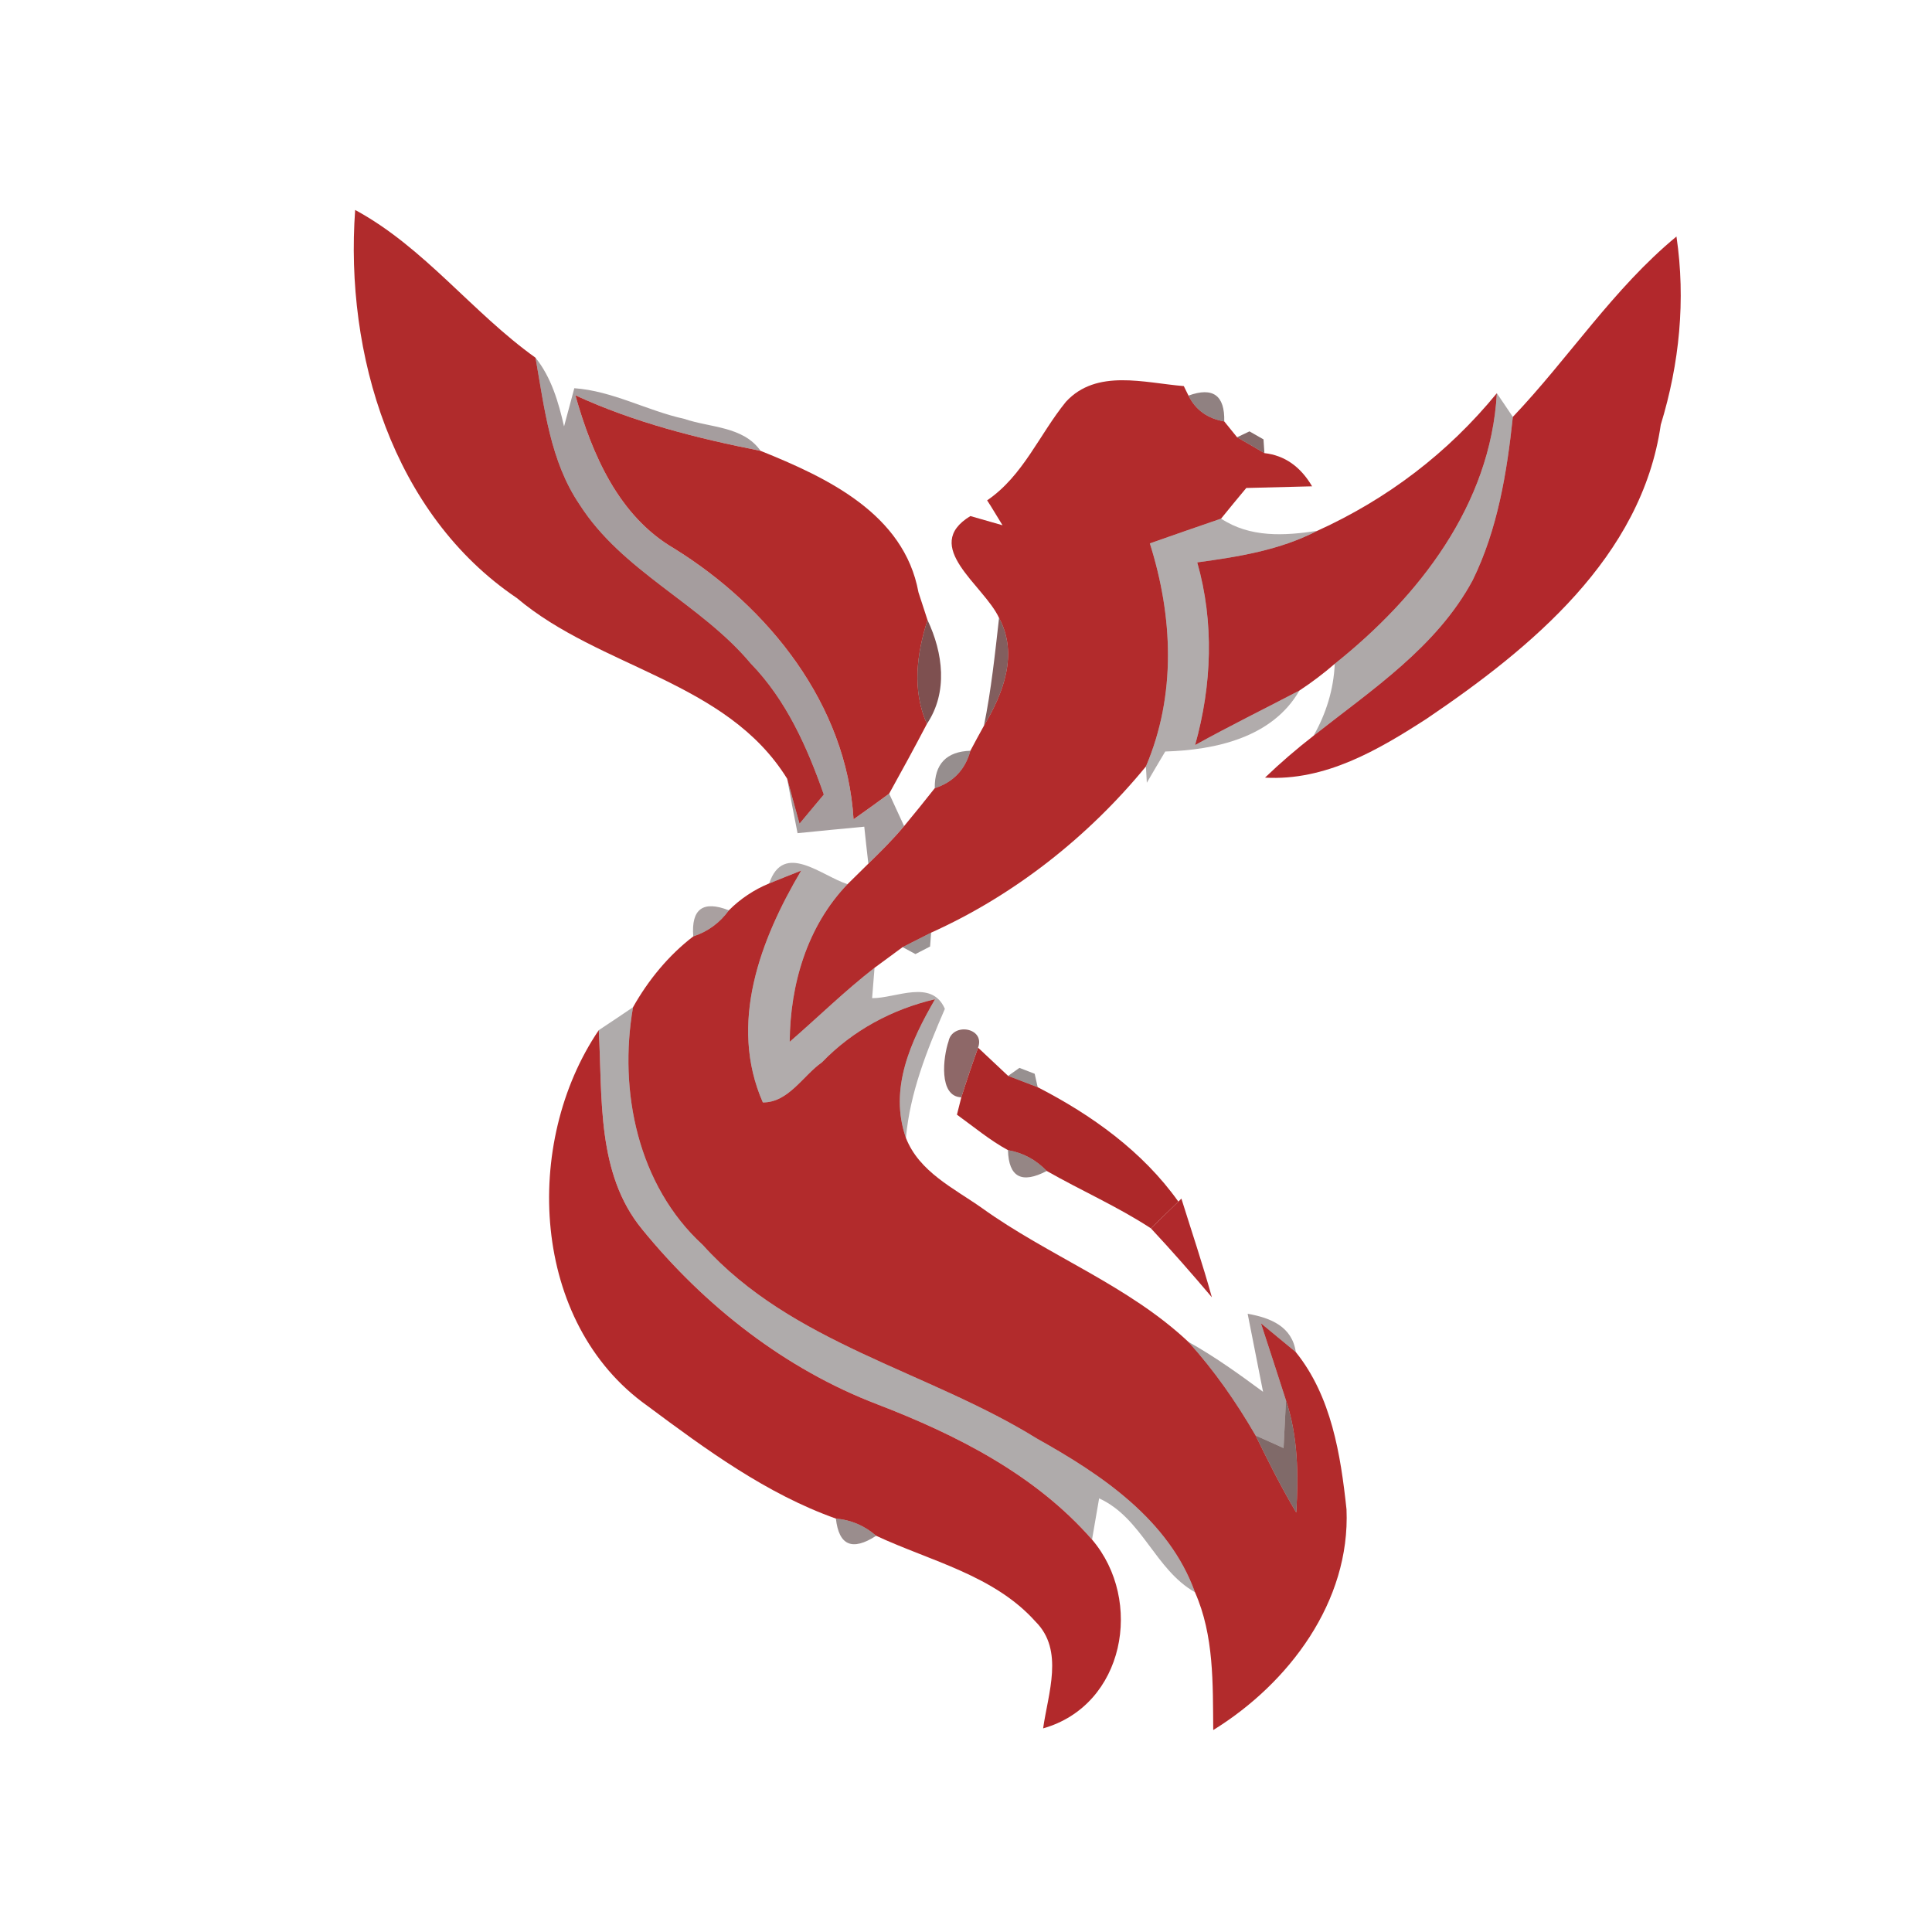 <svg width="128pt" height="128pt" viewBox="0 0 128 128" xmlns="http://www.w3.org/2000/svg">
    <path fill="#b02b2c" d="M23.53 13.91c4.58 2.48 7.75 6.79 11.95 9.79.59 3.33.97 6.86 2.92 9.73 2.84 4.45 8 6.54 11.34 10.53 2.35 2.42 3.74 5.54 4.84 8.68-.54.64-1.07 1.29-1.61 1.93-.2-.74-.62-2.23-.82-2.98-4.02-6.49-12.38-7.3-17.91-11.97-8.24-5.56-11.4-16.17-10.71-25.71z"/>
    <path fill="#b2282c" d="M100.23 27.62c3.71-3.9 6.67-8.51 10.84-11.95.62 4.2.2 8.42-1.04 12.47-1.26 8.77-8.6 14.8-15.5 19.47-3.22 2.08-6.72 4.14-10.72 3.91 1.02-.98 2.09-1.9 3.21-2.77 3.85-3.04 8.17-5.88 10.55-10.31 1.65-3.36 2.27-7.13 2.66-10.82z"/>
    <path fill="#180506" opacity=".39" d="M35.48 23.7c1.05 1.31 1.52 2.94 1.89 4.55.17-.64.51-1.9.68-2.53 2.54.18 4.82 1.49 7.28 2.03 1.71.59 3.91.48 5.06 2.12-4.2-.83-8.37-1.88-12.27-3.68 1.11 3.92 2.86 7.99 6.53 10.14 6.28 3.89 11.44 10.35 11.9 17.95.79-.56 1.58-1.12 2.36-1.7.25.54.74 1.62.99 2.15-.74.89-1.55 1.69-2.37 2.49-.07-.61-.21-1.84-.27-2.45-1.48.14-2.95.28-4.42.43-.24-1.2-.47-2.4-.69-3.61.2.75.62 2.24.82 2.98.54-.64 1.07-1.29 1.61-1.93-1.1-3.14-2.49-6.26-4.84-8.68-3.34-3.99-8.5-6.08-11.34-10.53-1.95-2.87-2.33-6.4-2.92-9.73z"/>
    <g fill="#b22b2c">
        <path d="M70.62 26.62c2.03-2.21 5.21-1.25 7.81-1.04l.31.63c.47.95 1.26 1.52 2.37 1.71l.85 1.05c.46.26 1.36.79 1.81 1.05 1.34.15 2.39.89 3.16 2.2-1.46.04-2.91.07-4.36.11-.42.5-1.26 1.52-1.67 2.03-1.58.54-3.15 1.09-4.72 1.64 1.53 4.84 1.76 10.04-.26 14.78-3.82 4.66-8.74 8.54-14.23 11.01-.48.24-1.42.72-1.89.96-.47.34-1.39 1.03-1.86 1.37-1.96 1.52-3.74 3.27-5.62 4.9.03-3.8 1.15-7.65 3.83-10.44.34-.34 1.03-1.02 1.38-1.36.82-.8 1.63-1.6 2.37-2.49.69-.83 1.36-1.66 2.03-2.51 1.23-.4 2.02-1.23 2.36-2.48.22-.42.67-1.25.9-1.66 1.28-2.14 2.29-4.75 1-7.14-1-2.17-5.2-4.74-1.9-6.75l2.13.61c-.19-.31-.58-.94-.77-1.26l-.25-.39c2.39-1.63 3.46-4.37 5.22-6.53z"/>
        <path d="M48.29 60.31c.76-.76 1.67-1.37 2.67-1.78.53-.22 1.59-.64 2.12-.85-2.71 4.58-4.83 10.14-2.54 15.36 1.7.01 2.65-1.77 3.92-2.66 2.03-2.11 4.64-3.51 7.49-4.18-1.61 2.78-3.07 5.94-1.93 9.19.88 2.25 3.17 3.33 5.03 4.64 4.42 3.18 9.68 5.11 13.68 8.87 1.72 1.9 3.18 4 4.46 6.21.84 1.72 1.7 3.44 2.69 5.1.15-2.5.12-5.04-.68-7.43-.41-1.28-1.24-3.83-1.66-5.11l2.31 1.91c2.36 2.93 2.97 6.79 3.36 10.42.26 6.11-3.82 11.53-8.83 14.62-.03-3.07.06-6.27-1.21-9.13-1.73-4.81-6.19-7.79-10.45-10.17-7.27-4.51-16.26-6.28-22.16-12.84-4.3-3.94-5.59-10.18-4.62-15.75 1.01-1.8 2.36-3.44 3.99-4.69.97-.32 1.76-.9 2.36-1.73z"/>
    </g>
    <path fill="#270909" opacity=".51" d="M78.74 26.21c1.62-.59 2.41-.02 2.37 1.71-1.11-.19-1.9-.76-2.37-1.71z"/>
    <path fill="#b22b2b" d="M38.12 26.19c3.9 1.8 8.07 2.85 12.27 3.68 4.4 1.77 9.51 4.17 10.46 9.37l.6 1.84c-.72 2.23-1.03 4.67-.04 6.88-.81 1.55-1.65 3.09-2.5 4.62-.78.58-1.57 1.14-2.36 1.7-.46-7.6-5.62-14.06-11.9-17.95-3.67-2.15-5.42-6.22-6.53-10.14z"/>
    <g fill="#b0292c">
        <path d="M87.27 35.17c4.65-2.11 8.67-5.17 11.9-9.12-.41 7.39-5.16 13.48-10.74 17.93-.74.64-1.52 1.23-2.34 1.77-2.3 1.2-4.63 2.35-6.91 3.61 1.11-3.96 1.27-8.13.14-12.1 2.72-.37 5.48-.81 7.95-2.09zM78.07 79.61l.2-.2c.68 2.18 1.41 4.34 2.02 6.54-1.31-1.55-2.65-3.08-4.04-4.57.61-.59 1.21-1.18 1.82-1.77z"/>
    </g>
    <path fill="#120404" opacity=".34" d="M99.17 26.05l1.06 1.57c-.39 3.69-1.01 7.46-2.66 10.82-2.38 4.43-6.7 7.27-10.55 10.31.84-1.46 1.34-3.09 1.41-4.77 5.58-4.45 10.33-10.54 10.74-17.93z"/>
    <path fill="#380d0d" opacity=".61" d="M81.96 28.97l.82-.39.93.53.06.91c-.45-.26-1.35-.79-1.81-1.05z"/>
    <path fill="#130404" opacity=".33" d="M76.18 36c1.57-.55 3.14-1.1 4.72-1.64 1.92 1.27 4.19 1.14 6.37.81-2.47 1.28-5.23 1.72-7.95 2.09 1.13 3.97.97 8.14-.14 12.1 2.28-1.26 4.61-2.41 6.91-3.61-1.79 3.12-5.57 3.94-8.89 4.04-.31.52-.92 1.55-1.22 2.07-.02-.27-.04-.81-.06-1.08 2.02-4.74 1.79-9.94.26-14.78z"/>
    <path fill="#521313" opacity=".74" d="M61.45 41.08c1.03 2.17 1.37 4.78-.04 6.88-.99-2.21-.68-4.65.04-6.88z"/>
    <path fill="#451010" opacity=".67" d="M66.19 40.94c1.29 2.39.28 5-1 7.14.48-2.36.73-4.75 1-7.14z"/>
    <path fill="#180505" opacity=".45" d="M61.93 52.22c-.02-1.6.77-2.43 2.36-2.48-.34 1.25-1.13 2.08-2.36 2.48z"/>
    <path fill="#130404" opacity=".33" d="M50.96 58.53c.95-2.81 3.47-.5 5.19.05-2.68 2.79-3.8 6.64-3.83 10.44 1.88-1.63 3.66-3.38 5.62-4.9l-.16 2.01c1.56.02 3.95-1.3 4.82.71-1.19 2.75-2.31 5.54-2.58 8.55-1.14-3.25.32-6.41 1.93-9.19-2.85.67-5.46 2.07-7.49 4.18-1.27.89-2.22 2.67-3.92 2.66-2.29-5.22-.17-10.78 2.54-15.36-.53.21-1.59.63-2.12.85z"/>
    <path fill="#1e0707" opacity=".38" d="M45.93 62.04c-.14-1.82.64-2.4 2.36-1.73-.6.83-1.39 1.41-2.36 1.73z"/>
    <path fill="#170605" opacity=".43" d="M59.8 62.75c.47-.24 1.41-.72 1.89-.96l-.07.92-.97.5-.85-.46z"/>
    <path fill="#0e0303" opacity=".33" d="M39.67 68.25c.76-.5 1.52-1.01 2.27-1.52-.97 5.57.32 11.81 4.62 15.75 5.9 6.56 14.89 8.33 22.16 12.84 4.26 2.38 8.72 5.36 10.45 10.17-2.66-1.51-3.49-4.91-6.35-6.22-.12.68-.35 2.05-.47 2.73-3.76-4.3-8.96-6.93-14.2-8.95-6.14-2.34-11.48-6.54-15.61-11.61-3.03-3.69-2.62-8.72-2.87-13.19z"/>
    <path fill="#4c1111" opacity=".63" d="M62.84 69c.25-1.29 2.45-.92 1.96.41-.39 1.09-.76 2.18-1.11 3.29-1.52-.05-1.2-2.68-.85-3.7z"/>
    <path fill="#b2292b" d="M42.89 93.14c-7.73-5.49-8.28-17.43-3.22-24.89.25 4.47-.16 9.5 2.87 13.19 4.13 5.07 9.47 9.27 15.61 11.61 5.24 2.02 10.44 4.65 14.2 8.95 3.44 4.04 2.16 10.98-3.24 12.51.32-2.3 1.41-5.17-.5-7.07-2.75-3.08-6.96-4.01-10.56-5.69-.77-.67-1.66-1.05-2.67-1.14-4.59-1.63-8.61-4.58-12.49-7.47z"/>
    <path fill="#ad2829" d="M63.69 72.7c.35-1.11.72-2.2 1.11-3.29l1.99 1.87c.49.19 1.47.56 1.96.75 3.58 1.84 6.96 4.26 9.32 7.58-.61.59-1.21 1.18-1.82 1.77-2.2-1.44-4.62-2.5-6.9-3.8-.71-.74-1.56-1.2-2.57-1.38-1.21-.66-2.27-1.55-3.38-2.35l.29-1.15z"/>
    <path fill="#140404" opacity=".44" d="M66.79 71.28l.75-.53 1.01.39.2.89c-.49-.19-1.47-.56-1.96-.75z"/>
    <path fill="#270908" opacity=".49" d="M66.78 76.2c1.01.18 1.86.64 2.57 1.38-1.66.87-2.52.41-2.57-1.38z"/>
    <path fill="#1e0707" opacity=".39" d="M82.66 87.04c1.53.27 2.95.85 3.19 2.54l-2.31-1.91c.42 1.28 1.25 3.83 1.66 5.11l-.16 3.16c-.46-.21-1.39-.63-1.85-.83-1.28-2.21-2.74-4.31-4.46-6.21 1.74.97 3.35 2.13 4.95 3.31-.26-1.29-.76-3.88-1.02-5.17z"/>
    <path fill="#300c0a" opacity=".61" d="M85.2 92.78c.8 2.39.83 4.93.68 7.43-.99-1.66-1.85-3.38-2.69-5.1.46.2 1.39.62 1.85.83l.16-3.16z"/>
    <path fill="#230808" opacity=".46" d="M55.38 100.61c1.01.09 1.9.47 2.67 1.14-1.58 1.02-2.47.65-2.67-1.14z"/>
</svg>
